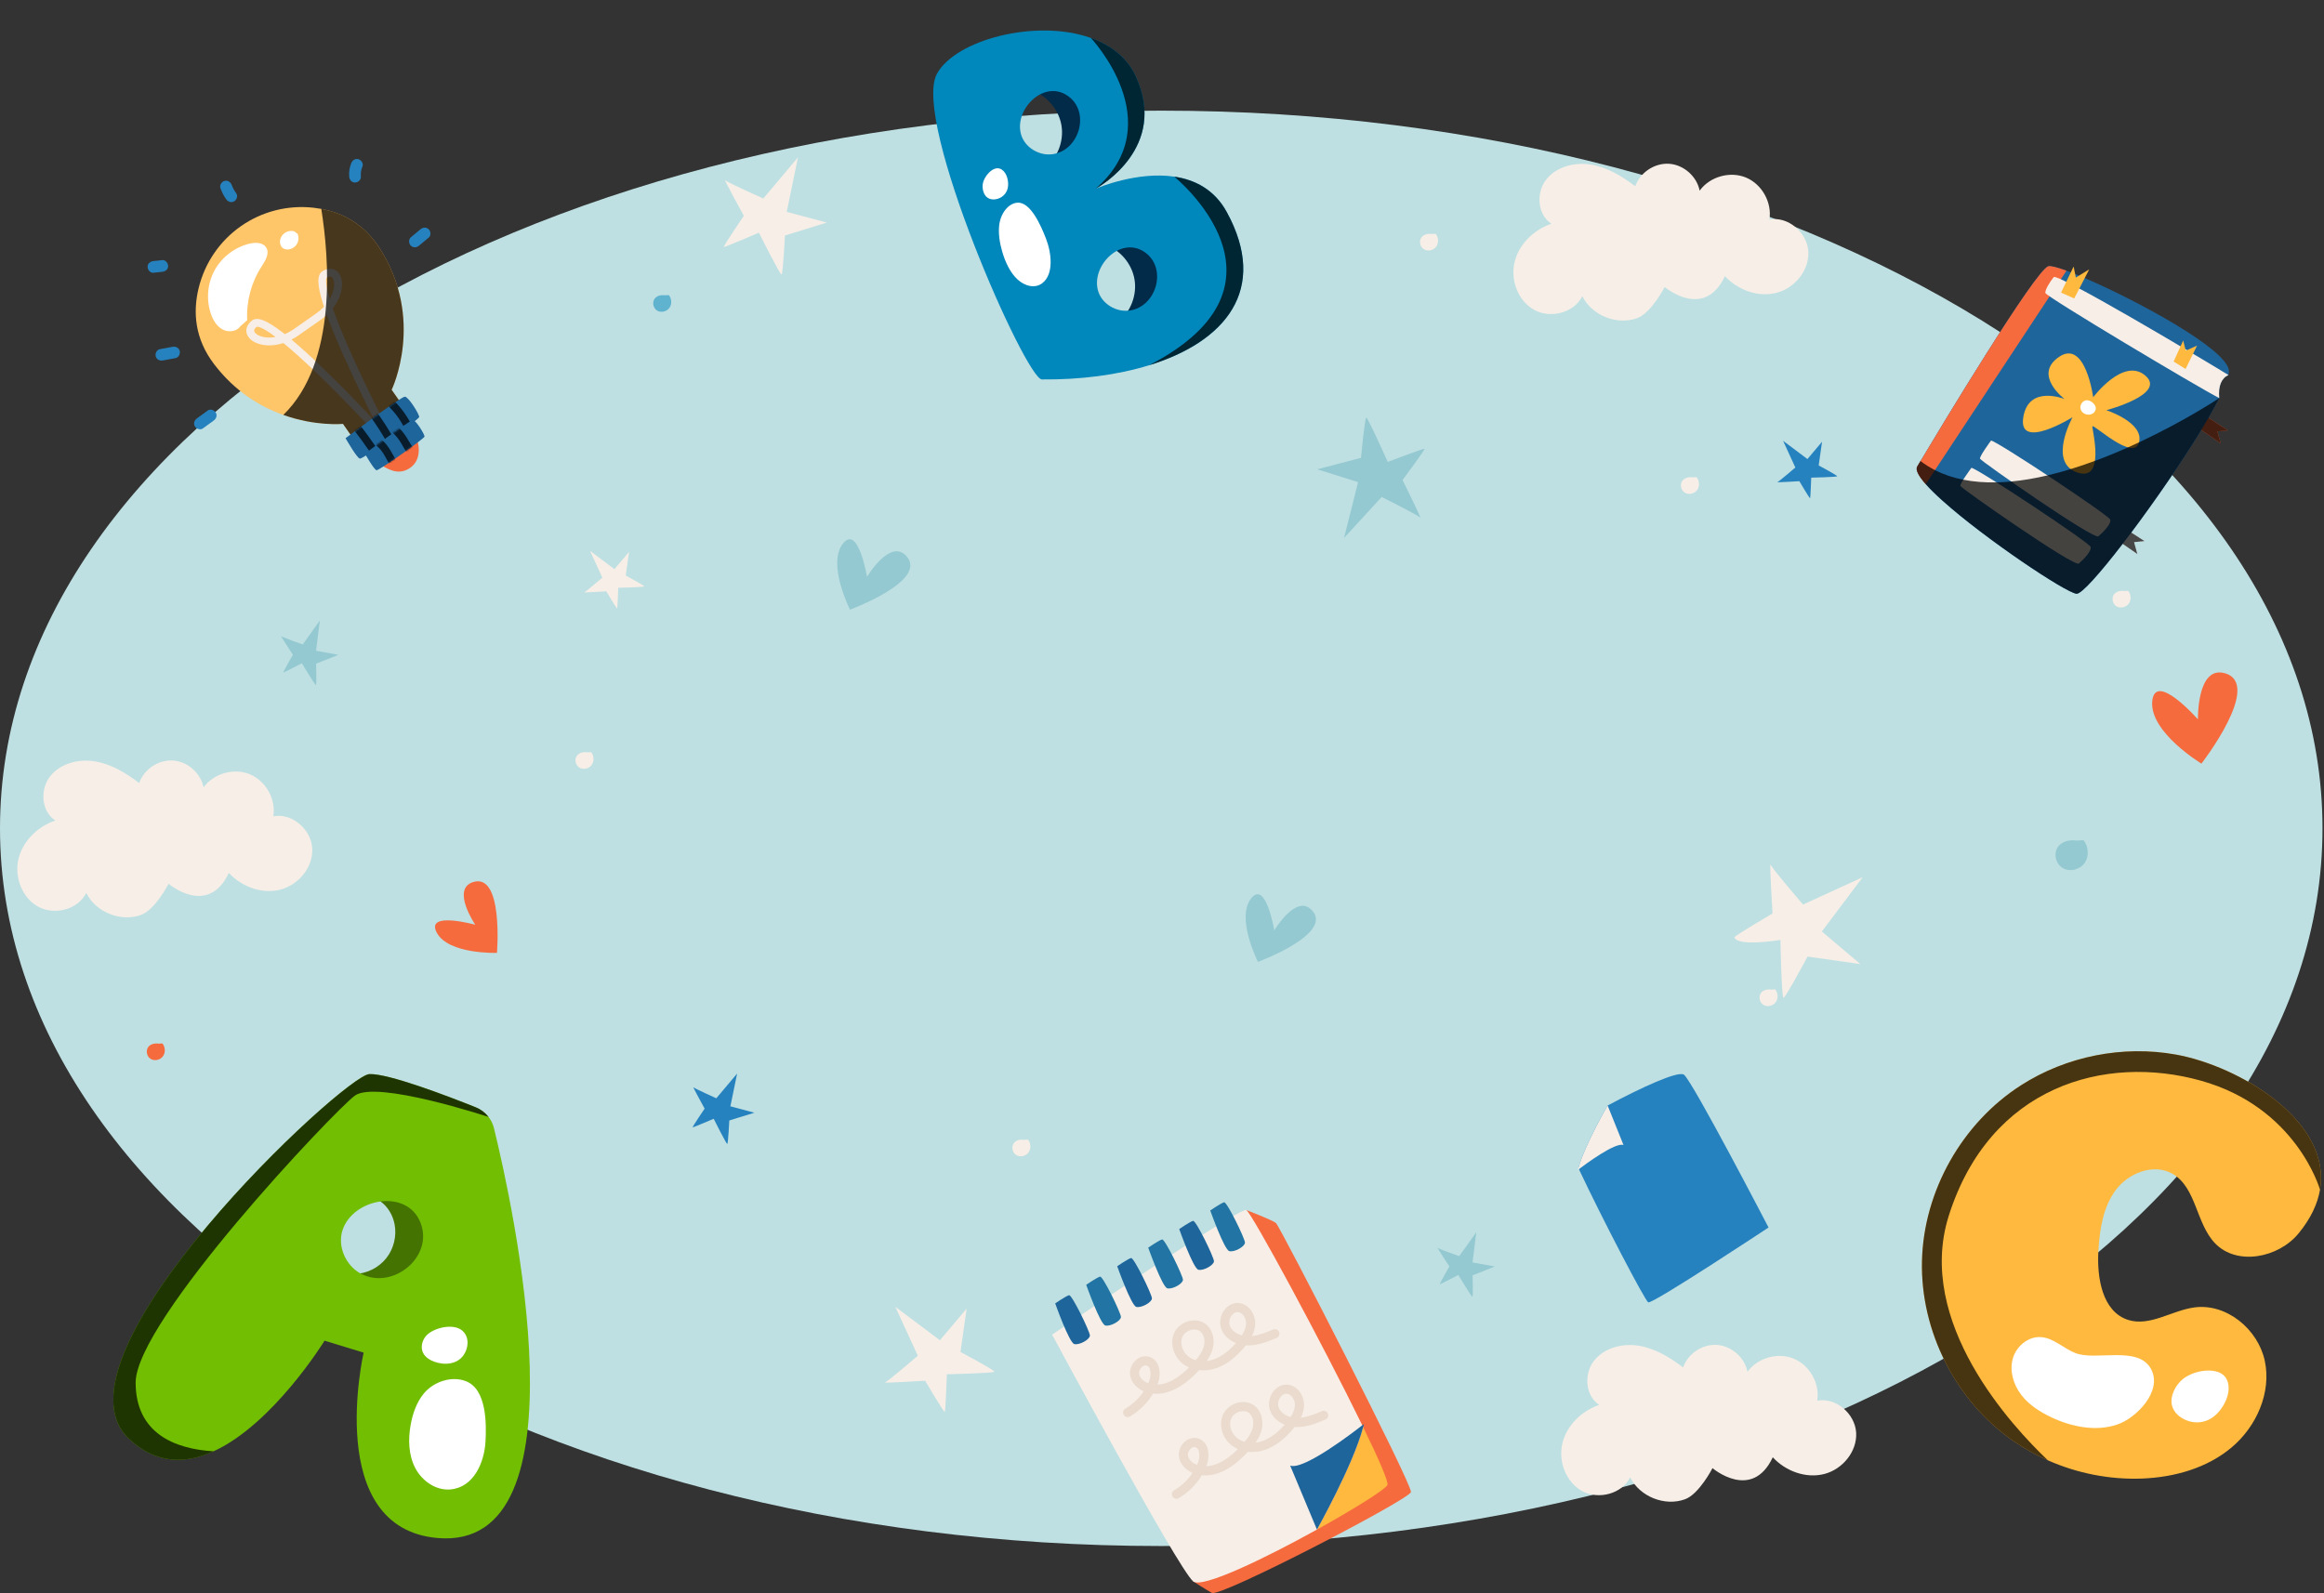 <svg width="1206" height="827" viewBox="0 0 1206 827" fill="none" xmlns="http://www.w3.org/2000/svg">
<rect x="0" y="0" width="1206" height="827" fill="#333333" stroke="none"/>
<path d="M602.609 802.452C935.421 802.452 1205.22 635.674 1205.22 429.943C1205.22 224.211 935.421 57.433 602.609 57.433C269.797 57.433 0 224.211 0 429.943C0 635.674 269.797 802.452 602.609 802.452Z" fill="#BFE0E2"/>
<path d="M118.762 453.066C125.427 460.286 135.941 464.174 145.463 461.746C154.985 459.319 162.652 450.003 162.018 440.198C161.383 430.392 151.481 421.843 141.833 423.704C143.265 414.837 137.96 405.329 129.663 401.891C121.366 398.453 110.89 401.424 105.632 408.705C104.179 401.282 97.35 395.261 89.802 394.751C82.256 394.24 74.675 399.287 72.236 406.445C65.379 401.222 57.758 396.575 49.253 395.184C40.747 393.792 31.193 396.241 25.925 403.064C20.658 409.887 21.452 421.245 28.725 425.869C19.611 428.966 11.818 436.482 9.585 445.843C7.352 455.205 11.442 466.054 19.905 470.64C28.368 475.226 40.482 472.091 44.755 463.467C49.715 473.488 62.693 478.69 73.202 474.87C80.564 472.194 87.478 458.699 87.478 458.699C87.478 458.699 107.918 476.125 118.762 453.066Z" fill="#F7EFE7"/>
<path d="M919.956 756.389C926.621 763.609 937.136 767.497 946.658 765.069C956.179 762.641 963.846 753.326 963.212 743.52C962.577 733.715 952.675 725.166 943.027 727.027C944.459 718.161 939.154 708.652 930.857 705.214C922.56 701.776 912.084 704.746 906.826 712.028C905.374 704.605 898.542 698.584 890.996 698.072C883.45 697.561 875.87 702.608 873.43 709.767C866.574 704.543 858.952 699.896 850.447 698.505C841.942 697.113 832.387 699.562 827.119 706.385C821.852 713.208 822.647 724.566 829.919 729.19C820.805 732.287 813.013 739.803 810.779 749.164C808.547 758.526 812.636 769.373 821.099 773.961C829.562 778.547 841.676 775.412 845.949 766.788C850.911 776.809 863.885 782.011 874.396 778.191C881.758 775.515 888.672 762.02 888.672 762.02C888.672 762.02 909.111 779.45 919.956 756.389Z" fill="#F7EFE7"/>
<path d="M895.132 143.321C901.798 150.542 912.314 154.429 921.834 152.002C931.356 149.574 939.022 140.258 938.389 130.453C937.753 120.647 927.852 112.099 918.204 113.959C919.635 105.092 914.33 95.584 906.033 92.146C897.737 88.709 887.261 91.679 882.003 98.96C880.55 91.537 873.718 85.516 866.173 85.007C858.627 84.496 851.046 89.542 848.606 96.701C841.75 91.478 834.129 86.831 825.622 85.439C817.115 84.047 807.562 86.496 802.293 93.319C797.027 100.142 797.821 111.5 805.094 116.124C795.98 119.221 788.187 126.737 785.954 136.1C783.72 145.462 787.811 156.311 796.274 160.897C804.737 165.483 816.851 162.348 821.124 153.724C826.086 163.745 839.06 168.947 849.57 165.127C856.932 162.453 863.846 148.956 863.846 148.956C863.846 148.956 884.289 166.381 895.132 143.321Z" fill="#F7EFE7"/>
<path d="M396.109 103.041L414.094 81.676L408.255 109.983L429.025 115.521L407.324 122.228C407.324 122.228 406.331 142.221 405.563 142.48C404.794 142.739 393.841 120.763 393.841 120.763C393.841 120.763 376.248 128.318 375.677 128.163C375.107 128.008 386.006 112.006 386.006 112.006C386.006 112.006 375.21 92.395 376.363 93.573C377.519 94.751 396.109 103.041 396.109 103.041Z" fill="#F7EFE7"/>
<path d="M935.638 469.51L966.582 455.332L945.406 483.483L965.411 500.402L938.004 496.492C938.004 496.492 926.499 518.007 925.517 517.892C924.535 517.776 923.91 487.855 923.91 487.855C923.91 487.855 901.845 491.554 900.041 486.55C899.796 485.872 919.837 474.124 919.837 474.124C919.837 474.124 918.153 446.89 918.811 448.789C919.47 450.69 935.638 469.51 935.638 469.51Z" fill="#F7EFE7"/>
<path d="M716.996 257.963L697.455 279.238L704.756 250.246L683.538 243.594L706.265 237.632C706.265 237.632 708.183 217.015 708.99 216.782C709.797 216.549 720.133 239.749 720.133 239.749C720.133 239.749 738.653 232.728 739.234 232.913C739.817 233.099 727.838 249.15 727.838 249.15C727.838 249.15 738.117 269.9 736.978 268.631C735.837 267.362 716.996 257.963 716.996 257.963Z" fill="#95C9D1"/>
<path d="M371.724 570.042L382.531 557.203L379.021 574.213L391.503 577.54L378.463 581.571C378.463 581.571 377.868 593.586 377.406 593.74C376.944 593.895 370.362 580.689 370.362 580.689C370.362 580.689 359.79 585.229 359.447 585.135C359.104 585.042 365.654 575.426 365.654 575.426C365.654 575.426 359.167 563.641 359.86 564.349C360.552 565.058 371.724 570.042 371.724 570.042Z" fill="#2682BF"/>
<path d="M476.288 703.684L464.636 678.306L487.748 695.661L501.616 679.237L498.427 701.726C498.427 701.726 516.086 711.151 515.992 711.957C515.897 712.762 491.35 713.296 491.35 713.296C491.35 713.296 490.678 732.43 490.295 732.88C489.911 733.33 480.086 716.646 480.086 716.646C480.086 716.646 457.743 718.044 459.301 717.503C460.859 716.962 476.288 703.684 476.288 703.684Z" fill="#F7EFE7"/>
<path d="M157.097 334.495L165.982 322.059L164.025 337.756L175.596 339.876L164.048 344.478C164.048 344.478 164.373 355.428 163.965 355.603C163.558 355.778 156.628 344.264 156.628 344.264C156.628 344.264 147.358 349.149 147.039 349.09C146.721 349.03 151.974 339.827 151.974 339.827C151.974 339.827 145.233 329.596 145.914 330.188C146.595 330.779 157.097 334.495 157.097 334.495Z" fill="#95C9D1"/>
<path d="M757.227 651.989L766.111 639.553L764.155 655.25L775.726 657.37L764.177 661.971C764.177 661.971 764.503 672.922 764.095 673.097C763.687 673.272 756.758 661.758 756.758 661.758C756.758 661.758 747.488 666.643 747.169 666.584C746.851 666.524 752.103 657.321 752.103 657.321C752.103 657.321 745.363 647.09 746.044 647.682C746.725 648.273 757.227 651.989 757.227 651.989Z" fill="#95C9D1"/>
<path d="M931.662 242.66L925.285 228.771L937.934 238.27L945.523 229.28L943.778 241.589C943.778 241.589 953.443 246.747 953.391 247.188C953.34 247.629 939.904 247.922 939.904 247.922C939.904 247.922 939.537 258.394 939.327 258.641C939.117 258.888 933.74 249.756 933.74 249.756C933.74 249.756 921.512 250.523 922.364 250.225C923.218 249.928 931.662 242.66 931.662 242.66Z" fill="#2682BF"/>
<path d="M312.583 299.821L306.206 285.932L318.854 295.431L326.444 286.443L324.699 298.751C324.699 298.751 334.364 303.91 334.312 304.351C334.261 304.792 320.825 305.084 320.825 305.084C320.825 305.084 320.458 315.557 320.248 315.803C320.038 316.05 314.66 306.919 314.66 306.919C314.66 306.919 302.432 307.685 303.285 307.388C304.139 307.087 312.583 299.821 312.583 299.821Z" fill="#F7EFE7"/>
<path d="M652.791 499.261C652.791 499.261 641.363 476.804 649.104 466.51C656.846 456.215 661.271 482.887 661.271 482.887C661.271 482.887 672.661 463.68 680.812 472.437C692.24 484.716 652.791 499.261 652.791 499.261Z" fill="#95C9D1"/>
<path d="M441.1 316.442C441.1 316.442 429.203 293.066 437.263 282.348C445.322 271.631 449.929 299.395 449.929 299.395C449.929 299.395 461.784 279.403 470.27 288.519C482.167 301.301 441.1 316.442 441.1 316.442Z" fill="#95C9D1"/>
<path d="M1142.4 396.344C1142.4 396.344 1115.45 380.082 1116.86 364.052C1118.27 348.022 1140.58 373.38 1140.58 373.38C1140.58 373.38 1139.97 345.493 1154.39 349.394C1174.62 354.866 1142.4 396.344 1142.4 396.344Z" fill="#F66B3E"/>
<path d="M257.893 494.585C257.893 494.585 232.71 495.455 226.651 484.088C220.591 472.722 246.633 479.98 246.633 479.98C246.633 479.98 234.037 461.542 245.42 457.856C261.378 452.685 257.893 494.585 257.893 494.585Z" fill="#F66B3E"/>
<path d="M82.232 541.687C80.338 541.41 78.204 541.858 77.003 543.35C75.502 545.214 76.133 548.331 78.162 549.602C80.191 550.873 83.138 550.197 84.553 548.265C85.967 546.332 85.792 543.455 84.292 541.589L82.232 541.687Z" fill="#F66B3E"/>
<path d="M531.406 591.595C529.513 591.318 527.379 591.766 526.178 593.257C524.676 595.122 525.308 598.239 527.337 599.51C529.365 600.781 532.313 600.105 533.727 598.172C535.142 596.24 534.967 593.363 533.467 591.497L531.406 591.595Z" fill="#F7EFE7"/>
<path d="M304.702 390.484C302.808 390.207 300.674 390.656 299.474 392.147C297.972 394.011 298.604 397.128 300.632 398.399C302.661 399.67 305.609 398.994 307.023 397.062C308.437 395.129 308.262 392.252 306.762 390.386L304.702 390.484Z" fill="#F7EFE7"/>
<path opacity="0.5" d="M345.032 153.265C343.138 152.989 341.004 153.437 339.804 154.928C338.302 156.792 338.934 159.91 340.962 161.18C342.991 162.451 345.939 161.776 347.353 159.843C348.767 157.911 348.592 155.033 347.092 153.167L345.032 153.265Z" fill="#0087BC"/>
<path d="M1077.53 436.275C1074.14 435.779 1070.31 436.583 1068.16 439.254C1065.47 442.595 1066.6 448.179 1070.24 450.456C1073.87 452.733 1079.15 451.522 1081.69 448.06C1084.22 444.598 1083.9 439.443 1081.22 436.1L1077.53 436.275Z" fill="#95C9D1"/>
<path d="M742.965 121.444C741.071 121.167 738.937 121.615 737.735 123.107C736.233 124.971 736.865 128.088 738.893 129.359C740.922 130.63 743.87 129.954 745.284 128.022C746.698 126.089 746.523 123.212 745.023 121.346L742.965 121.444Z" fill="#F7EFE7"/>
<path d="M878.35 247.783C876.456 247.506 874.322 247.954 873.122 249.446C871.62 251.31 872.252 254.427 874.28 255.698C876.309 256.969 879.257 256.293 880.671 254.361C882.085 252.428 881.91 249.551 880.41 247.685L878.35 247.783Z" fill="#F7EFE7"/>
<path d="M1102.34 306.758C1100.45 306.481 1098.31 306.929 1097.11 308.42C1095.61 310.285 1096.24 313.402 1098.27 314.673C1100.3 315.943 1103.25 315.268 1104.66 313.335C1106.08 311.403 1105.9 308.525 1104.4 306.66L1102.34 306.758Z" fill="#F7EFE7"/>
<path d="M919.138 513.637C917.245 513.361 915.111 513.809 913.91 515.3C912.408 517.164 913.04 520.282 915.069 521.553C917.098 522.823 920.045 522.148 921.46 520.215C922.874 518.283 922.699 515.405 921.199 513.539L919.138 513.637Z" fill="#F7EFE7"/>
<path d="M184.02 621.471C188.453 619.894 193.602 620.851 197.435 623.58C201.267 626.31 203.804 630.662 204.731 635.275C205.977 641.473 204.343 648.189 200.391 653.124C196.439 658.057 190.24 661.116 183.92 661.253C182.682 661.28 181.279 661.265 180.429 662.165C179.554 663.092 179.685 664.571 180.053 665.792C181.66 671.116 186.64 674.972 192.034 676.315C197.431 677.66 203.165 676.802 208.451 675.08C213.422 673.461 218.341 670.92 221.347 666.642C225.007 661.435 225.227 654.637 225.314 648.272C225.423 640.325 225.469 632.071 222.145 624.852C218.114 616.097 209.033 609.893 199.412 609.32L184.02 621.471Z" fill="#447302"/>
<path d="M256.354 585.639C255.83 583.466 254.853 581.463 253.538 579.749C251.828 577.549 249.546 575.802 246.896 574.739C232.533 568.981 201.634 557.131 191.699 557.499C178.621 557.973 22.331 704.065 66.717 746.587C80.865 760.14 96.331 759.895 110.839 753.278C141.82 739.141 168.417 695.873 168.417 695.873L188.708 702.073C188.708 702.073 167.696 793.213 227.143 798.306C305.749 805.029 266.154 625.678 256.354 585.639ZM187.394 661.159C179.483 657.04 174.976 646.986 177.746 638.512C183.158 621.943 211.222 616.66 218.228 634.664C225.163 652.444 203.754 669.689 187.394 661.159Z" fill="#71BE03"/>
<path d="M219.811 723.437C216.077 728.07 214.091 733.898 213.067 739.759C211.765 747.206 211.986 755.191 215.454 761.907C218.922 768.624 226.15 773.722 233.682 773.085C245.885 772.052 251.319 759.021 251.935 748.36C252.477 738.979 252.542 721.223 241.93 716.951C234.327 713.89 224.817 717.223 219.811 723.437Z" fill="white"/>
<path d="M221.305 693.15C218.911 695.702 217.923 699.893 219.968 702.929C221.213 704.778 223.209 706.006 225.302 706.77C230.557 708.689 237.181 708.279 240.588 703.339C243.213 699.532 243.647 693.954 239.927 690.684C235.344 686.651 225.059 689.149 221.305 693.15Z" fill="white"/>
<path opacity="0.72" d="M253.53 579.753C253.53 579.753 195.171 560.428 184.109 568.701C173.046 576.975 70.314 685.526 70.391 717.682C70.458 743.916 90.626 752.107 110.837 753.284C96.333 759.903 80.87 760.148 66.719 746.589C22.323 704.071 178.616 557.974 191.707 557.498C201.637 557.134 232.538 568.979 246.893 574.738C249.553 575.799 251.829 577.545 253.53 579.753Z" fill="black"/>
<path d="M1158.18 751.175C1145.36 762.027 1128.24 766.814 1111.46 767.435C1094.78 768.05 1077.99 764.74 1062.73 757.976C1056.45 755.2 1050.43 751.841 1044.79 747.929C1014.9 727.214 996.531 690.92 997.379 654.564C998.222 618.206 1018.2 582.865 1048.83 563.265C1072.35 548.211 1101.63 542.41 1129.11 547.358C1162.13 553.31 1209.97 581.885 1203.92 617.495C1203.93 617.505 1203.93 617.505 1203.93 617.505C1202.68 624.812 1199.19 632.404 1192.82 640.165C1182.4 652.889 1160.87 657.172 1149.46 645.317C1139.54 635.009 1139.81 616.443 1127.43 609.273C1117.78 603.687 1104.7 608.683 1098 617.604C1091.3 626.524 1089.59 638.166 1088.92 649.294C1088.09 663.314 1090.99 680.852 1104.37 685.091C1115.68 688.667 1127.04 680.148 1138.79 678.596C1155.45 676.397 1171.77 689.924 1175.28 706.35C1178.78 722.777 1171 740.331 1158.18 751.175Z" fill="#FFB93E"/>
<path d="M1077.02 702.308C1070.82 699.901 1065.71 694.45 1059.08 694.008C1052.45 693.564 1046.25 698.828 1044.48 705.234C1042.71 711.64 1044.82 718.689 1048.87 723.962C1052.91 729.235 1058.69 732.93 1064.72 735.738C1075.34 740.692 1087.74 743.15 1098.83 739.348C1108.58 736.006 1122.26 722.168 1116.34 710.759C1109.78 698.096 1087.85 706.52 1077.02 702.308Z" fill="white"/>
<path d="M1132.64 715.891C1128.81 719.082 1125.95 724.805 1127.09 729.403C1127.78 732.202 1129.6 734.254 1131.72 735.669C1137.04 739.224 1144.9 739.734 1150.87 733.355C1155.48 728.439 1158.26 720.68 1155.27 715.478C1151.59 709.067 1138.63 710.89 1132.64 715.891Z" fill="white"/>
<path opacity="0.72" d="M1203.92 617.497C1203.7 616.705 1191.48 574.712 1142.11 560.912C1092.27 546.97 1032.61 563.769 1011.29 630.992C993.758 686.267 1044.23 740.46 1062.73 757.977C1056.45 755.202 1050.43 751.843 1044.79 747.93C1014.9 727.215 996.531 690.921 997.379 654.565C998.222 618.207 1018.2 582.866 1048.83 563.266C1072.35 548.212 1101.63 542.411 1129.11 547.359C1162.13 553.312 1209.97 581.888 1203.92 617.497Z" fill="black"/>
<path d="M535.827 47.122C543.536 49.893 549.496 57.041 550.835 65.122C552.175 73.203 548.84 81.892 542.44 87.003C551.991 87.37 561.586 82.554 566.999 74.675C572.412 66.796 573.465 56.112 569.694 47.329C565.925 38.545 557.455 31.947 548.015 30.443L535.827 47.122Z" fill="#022A49"/>
<path d="M573.739 127.09C581.447 129.861 587.408 137.01 588.747 145.09C590.087 153.171 586.753 161.86 580.351 166.97C589.903 167.337 599.497 162.521 604.909 154.642C610.321 146.764 611.375 136.079 607.605 127.296C603.835 118.512 595.365 111.914 585.925 110.41L573.739 127.09Z" fill="#022A49"/>
<path d="M636.643 110.117C630.198 98.293 619.956 93.249 609.353 91.684C590.088 88.835 569.642 97.494 568.598 97.943C568.623 97.929 568.662 97.903 568.713 97.88C571.32 96.429 605.88 76.334 589.594 40.035C585.061 29.938 576.472 23.394 566.07 19.686C537.642 9.556 495.687 20.651 486.151 38.412C473.128 62.677 532.305 196.854 540.668 196.94C560.725 197.132 579.952 194.639 596.329 189.573C635.72 177.404 658.592 150.365 636.643 110.117ZM529.945 70.058C525.952 57.182 541.294 41.306 553.768 49.53C566.095 57.656 560.3 78.112 546.161 80.042C539.321 80.975 531.984 76.648 529.945 70.058ZM586.116 161.19C579.276 162.123 571.94 157.796 569.9 151.206C565.907 138.33 581.254 122.452 593.723 130.678C606.05 138.804 600.256 159.261 586.116 161.19Z" fill="#0087BC"/>
<path d="M518.524 116.855C518.007 121.287 518.761 125.985 520.024 130.399C521.628 136.006 524.185 141.496 528.037 145.056C531.889 148.616 537.195 149.835 540.904 146.961C546.911 142.306 545.74 131.476 542.798 123.852C540.21 117.143 534.81 104.754 528.004 105.202C523.127 105.523 519.219 110.912 518.524 116.855Z" fill="white"/>
<path d="M510.034 95.278C509.573 97.827 510.344 101.066 512.333 102.521C513.544 103.407 514.955 103.619 516.273 103.477C519.584 103.119 522.892 100.697 523.145 96.157C523.34 92.659 521.859 88.633 518.931 87.554C515.32 86.224 510.755 91.28 510.034 95.278Z" fill="white"/>
<path opacity="0.72" d="M568.714 97.88C568.663 97.903 568.624 97.929 568.599 97.943C568.574 97.957 568.558 97.963 568.558 97.963C607.816 63.792 566.07 19.687 566.07 19.687C576.473 23.395 585.061 29.939 589.594 40.036C605.881 76.335 571.321 96.429 568.714 97.88Z" fill="black"/>
<path opacity="0.72" d="M596.331 189.574C678.23 147.274 609.355 91.684 609.355 91.684C619.956 93.25 630.2 98.294 636.644 110.118C658.592 150.365 635.721 177.405 596.331 189.574Z" fill="black"/>
<path d="M196.877 128.648C220.88 165.737 203.245 202.317 203.245 202.317L211.791 214.53L186.515 232.219L177.969 220.006C177.969 220.006 163.969 221.41 147.023 215.363C135.182 211.145 121.89 203.294 110.937 188.791C100.954 175.573 100.142 161.812 103.021 149.769C109.533 122.57 135.141 104.648 162.926 107.847C164.189 107.994 165.461 108.184 166.725 108.419C177.788 110.476 188.797 116.169 196.877 128.648Z" fill="#FFC569"/>
<path d="M198.282 220.872L195.396 222.891C194.562 223.475 193.428 223.351 192.739 222.604C192.607 222.462 179.461 208.217 165.369 194.599C157.542 187.036 151.582 181.744 147.054 178.05C138.819 180.74 131.68 178.594 129.04 175.069C126.938 172.261 127.59 168.866 130.704 166.42C133.415 164.284 138.035 166.008 146.152 172.172C146.681 172.573 147.224 172.993 147.782 173.432C149.418 172.728 151.103 171.795 152.813 170.573L163.696 162.957C163.79 162.892 163.858 162.845 163.937 162.79C165.567 161.65 166.953 160.438 168.12 159.199C167.898 158.525 167.689 157.87 167.493 157.236C164.482 147.5 164.473 142.556 167.38 140.752C170.745 138.663 174.159 139.214 176.077 142.15C178.483 145.837 178.055 153.276 172.705 160.095C174.628 165.614 177.557 173.025 181.983 182.972C189.951 200.876 198.831 218.106 198.919 218.279C199.388 219.181 199.115 220.289 198.282 220.872ZM151.274 176.271C155.88 180.125 161.273 185.022 167.38 190.899C179.346 202.413 190.793 214.562 194.49 218.522C192.033 213.693 184.54 198.779 177.821 183.592C174.39 175.84 171.636 169.094 169.594 163.447C168.525 164.431 167.337 165.381 166.018 166.286L155.157 173.886C153.863 174.809 152.56 175.603 151.274 176.271ZM169.521 144.2C169.345 144.411 168.359 146.1 171.117 155.232C173.826 150.626 173.924 146.275 172.679 144.368C172.41 143.954 171.691 142.854 169.521 144.2ZM133.169 169.636C131.205 171.186 131.992 172.238 132.29 172.634C133.654 174.457 137.775 175.855 143.027 174.888C135.39 169.173 133.454 169.527 133.169 169.636Z" fill="#F7EFE7"/>
<path d="M128.292 166.183C127.767 156.449 130.402 146.569 135.706 138.39C137.674 135.355 140.068 131.525 138.148 128.459C136.505 125.836 132.724 125.719 129.708 126.41C122.061 128.162 115.25 133.283 111.443 140.141C107.635 147.001 106.891 155.489 109.448 162.906C110.564 166.141 112.423 169.317 115.418 170.97C118.414 172.625 122.705 172.228 124.651 169.414L128.292 166.183Z" fill="white"/>
<path d="M152.65 120.052C151.137 119.641 149.461 119.871 148.114 120.674C146.767 121.477 145.768 122.843 145.409 124.37C145.08 125.773 145.335 127.382 146.352 128.405C147.381 129.44 149.013 129.696 150.432 129.353C152.068 128.958 153.511 127.82 154.276 126.321C155.041 124.822 155.117 122.987 154.477 121.429L152.65 120.052Z" fill="white"/>
<path opacity="0.72" d="M196.877 128.648C220.881 165.737 203.246 202.317 203.246 202.317L211.792 214.53L186.515 232.219L177.969 220.006C177.969 220.006 163.969 221.41 147.023 215.363C175.333 187.863 170.779 133.793 166.725 108.417C177.788 110.476 188.797 116.169 196.877 128.648Z" fill="black"/>
<path d="M198.589 242.155C199.37 241.651 205.766 247.787 212.845 242.834C219.922 237.88 216.477 228.201 216.477 228.201L198.589 242.155Z" fill="#F66B3E"/>
<path d="M179.316 227.442C179.316 227.442 185.144 237.698 186.741 238.051C188.339 238.404 217.331 217.747 217.537 216.499C217.743 215.251 212.071 205.989 210.112 205.89C208.153 205.791 179.316 227.442 179.316 227.442Z" fill="#1E659C"/>
<mask id="mask0_2_8" style="mask-type:luminance" maskUnits="userSpaceOnUse" x="179" y="205" width="39" height="34">
<path d="M179.316 227.442C179.316 227.442 185.144 237.698 186.741 238.051C188.339 238.404 217.331 217.747 217.537 216.499C217.743 215.251 212.071 205.989 210.112 205.89C208.153 205.791 179.316 227.442 179.316 227.442Z" fill="white"/>
</mask>
<g mask="url(#mask0_2_8)">
<path opacity="0.72" d="M186.29 219.897C184.698 217.836 181.363 220.152 182.964 222.224C186.068 226.24 189.057 230.337 191.935 234.517C193.416 236.67 196.744 234.344 195.261 232.19C192.383 228.008 189.394 223.912 186.29 219.897Z" fill="black"/>
</g>
<mask id="mask1_2_8" style="mask-type:luminance" maskUnits="userSpaceOnUse" x="179" y="205" width="39" height="34">
<path d="M179.316 227.442C179.316 227.442 185.144 237.698 186.741 238.051C188.339 238.404 217.331 217.747 217.537 216.499C217.743 215.251 212.071 205.989 210.112 205.89C208.153 205.791 179.316 227.442 179.316 227.442Z" fill="white"/>
</mask>
<g mask="url(#mask1_2_8)">
<path opacity="0.72" d="M194.609 212.619C193.056 210.524 189.724 212.843 191.283 214.946C195.266 220.321 198.844 225.934 202.031 231.815C203.274 234.107 206.59 231.761 205.358 229.487C202.17 223.607 198.593 217.993 194.609 212.619Z" fill="black"/>
</g>
<mask id="mask2_2_8" style="mask-type:luminance" maskUnits="userSpaceOnUse" x="179" y="205" width="39" height="34">
<path d="M179.316 227.442C179.316 227.442 185.144 237.698 186.741 238.051C188.339 238.404 217.331 217.747 217.537 216.499C217.743 215.251 212.071 205.989 210.112 205.89C208.153 205.791 179.316 227.442 179.316 227.442Z" fill="white"/>
</mask>
<g mask="url(#mask2_2_8)">
<path opacity="0.72" d="M204.82 208.343C202.992 206.484 200.411 209.622 202.231 211.472C205.786 215.083 208.6 219.23 210.666 223.857C211.726 226.23 215.558 224.883 214.492 222.496C212.113 217.169 208.91 212.5 204.82 208.343Z" fill="black"/>
</g>
<path d="M189.361 235.479C189.361 235.479 194.08 243.781 195.372 244.068C196.663 244.354 220.133 227.631 220.3 226.622C220.467 225.613 215.875 218.114 214.29 218.034C212.705 217.953 189.361 235.479 189.361 235.479Z" fill="#1E659C"/>
<mask id="mask3_2_8" style="mask-type:luminance" maskUnits="userSpaceOnUse" x="189" y="218" width="32" height="27">
<path d="M189.361 235.479C189.361 235.479 194.08 243.781 195.372 244.068C196.663 244.354 220.133 227.631 220.3 226.622C220.467 225.613 215.875 218.114 214.29 218.034C212.705 217.953 189.361 235.479 189.361 235.479Z" fill="white"/>
</mask>
<g mask="url(#mask3_2_8)">
<path opacity="0.72" d="M198.227 228.399C196.205 226.752 193.606 229.872 195.638 231.528C199.275 234.492 200.653 239.173 203.369 242.87C204.913 244.972 208.244 242.653 206.695 240.543C203.726 236.5 202.22 231.655 198.227 228.399Z" fill="black"/>
</g>
<mask id="mask4_2_8" style="mask-type:luminance" maskUnits="userSpaceOnUse" x="189" y="218" width="32" height="27">
<path d="M189.361 235.479C189.361 235.479 194.08 243.781 195.372 244.068C196.663 244.354 220.133 227.631 220.3 226.622C220.467 225.613 215.875 218.114 214.29 218.034C212.705 217.953 189.361 235.479 189.361 235.479Z" fill="white"/>
</mask>
<g mask="url(#mask4_2_8)">
<path opacity="0.72" d="M206.511 221.65C204.51 219.976 201.912 223.099 203.923 224.779C207.299 227.601 208.957 231.787 211.364 235.371C212.822 237.541 216.147 235.212 214.691 233.044C212.05 229.112 210.222 224.75 206.511 221.65Z" fill="black"/>
</g>
<path d="M111.973 214.151C111.21 212.846 109.158 212.096 107.827 213.064L102.217 217.148C100.896 218.109 100.245 219.78 101.13 221.293C101.893 222.598 103.945 223.348 105.274 222.38C107.145 221.019 109.015 219.658 110.885 218.296C112.207 217.334 112.858 215.662 111.973 214.151Z" fill="#2682BF"/>
<path d="M93.252 182.134C92.788 180.445 91.14 179.718 89.525 180.018C87.327 180.428 85.128 180.836 82.931 181.246C81.321 181.545 80.407 183.491 80.814 184.973C81.278 186.662 82.927 187.389 84.541 187.089C86.739 186.679 88.938 186.271 91.136 185.861C92.746 185.561 93.659 183.616 93.252 182.134Z" fill="#2682BF"/>
<path d="M84.216 135.012C82.686 135.179 81.154 135.345 79.623 135.512C78.052 135.683 76.514 136.782 76.594 138.542C76.66 140.036 77.936 141.755 79.623 141.571C81.154 141.404 82.686 141.238 84.216 141.071C85.787 140.9 87.324 139.801 87.246 138.041C87.179 136.547 85.904 134.828 84.216 135.012Z" fill="#2682BF"/>
<path d="M122.602 100.349C121.617 98.987 120.744 97.421 120.243 96.027C119.688 94.489 118.18 93.454 116.515 93.911C115.029 94.32 113.843 96.091 114.399 97.638C115.139 99.693 116.088 101.637 117.37 103.407C118.327 104.731 120.005 105.378 121.515 104.494C122.824 103.729 123.567 101.682 122.602 100.349Z" fill="#2682BF"/>
<path d="M185.984 82.631C184.247 82.153 182.88 83.226 182.257 84.747C181.362 86.933 181.009 89.352 181.215 91.705C181.358 93.334 182.505 94.734 184.244 94.734C185.773 94.734 187.417 93.344 187.274 91.705C187.107 89.798 187.375 88.127 188.1 86.356C188.719 84.842 187.426 83.027 185.984 82.631Z" fill="#2682BF"/>
<path d="M222.486 119.02C221.241 117.775 219.463 117.97 218.201 119.02C216.529 120.414 214.855 121.809 213.183 123.202C211.925 124.25 212.099 126.404 213.183 127.487C214.428 128.733 216.206 128.538 217.466 127.487C219.139 126.094 220.813 124.699 222.485 123.305C223.744 122.257 223.57 120.104 222.486 119.02Z" fill="#2682BF"/>
<path d="M1152.37 230.098L1142.32 223.152L1141.26 222.417L1145.99 216.86L1146.03 216.881L1156.09 223.382L1150.66 223.921L1152.37 230.098Z" fill="#F66B3E"/>
<path d="M1109.15 287.567L1101.5 282.282L1098.03 279.887L1102.78 274.323L1105.98 276.388L1112.87 280.852L1107.43 281.39L1109.15 287.567Z" fill="white"/>
<path d="M1077.61 308.184C1072.13 307.764 1029.9 279.535 1007.89 259.731C1004.48 256.677 1001.55 253.808 999.327 251.285C995.656 247.122 993.87 243.88 994.909 242.141C994.909 242.141 995.517 241.129 996.607 239.3C1006.48 222.78 1056.4 139.837 1063 138.186C1064.22 137.883 1067.59 138.765 1072.37 140.51C1073.09 140.777 1073.83 141.054 1074.63 141.361C1075.34 141.635 1076.09 141.935 1076.86 142.246C1077.51 142.51 1078.18 142.783 1078.86 143.066C1079.27 143.232 1079.67 143.398 1080.08 143.572C1080.66 143.817 1081.24 144.07 1081.84 144.325C1109.01 155.973 1155.32 181.054 1156.63 192.185C1156.7 192.85 1156.65 193.679 1156.43 194.669C1152.9 196.181 1151.03 200.213 1151.64 206.62C1150.07 209.725 1148.19 213.182 1146.04 216.881C1144.87 218.906 1143.64 220.994 1142.33 223.152C1132.23 239.785 1118.35 259.895 1105.98 276.389C1104.47 278.412 1102.97 280.385 1101.5 282.283C1089.78 297.501 1080.15 308.374 1077.61 308.184Z" fill="#1E659C"/>
<path d="M999.327 251.284C995.656 247.121 993.87 243.879 994.909 242.14C994.909 242.14 995.517 241.128 996.607 239.299C1006.48 222.779 1056.4 139.836 1063 138.185C1064.22 137.882 1067.59 138.764 1072.37 140.509L1069.45 144.935L1063.6 153.807L1004.13 244.008L999.327 251.284Z" fill="#F66B3E"/>
<path d="M1151.64 206.619C1141.85 201.725 1061.4 153.777 1061.38 152.019C1061.37 150.158 1063.66 146.421 1065.74 143.845C1067.58 141.552 1139.93 184.547 1156.44 194.665C1152.9 196.18 1151.03 200.215 1151.64 206.619Z" fill="#F7EFE7"/>
<path d="M1069.53 151.877L1076.38 154.923L1084.16 139.814L1077.22 144.059L1076.08 138.331L1069.53 151.877Z" fill="#FFB93E"/>
<path d="M1127.96 187.656L1134.17 191.517L1140.12 179.388L1134.26 181.996L1132.93 176.709L1127.96 187.656Z" fill="#FFB93E"/>
<path d="M1086.23 206.191C1086.23 206.191 1101.87 185.224 1113.25 194.92C1124.63 204.616 1093.06 212.911 1093.06 212.911C1093.06 212.911 1112.7 219.275 1110.02 229.59C1107.35 239.905 1085.99 219.602 1085.8 221.307C1085.62 223.015 1092.88 250.569 1077.77 245.172C1062.66 239.775 1075.51 216.561 1075.51 216.561C1075.51 216.561 1047.3 234.128 1049.92 216.785C1052.54 199.441 1071.38 207.119 1071.38 207.119C1071.38 207.119 1054.76 194.653 1068.48 185.25C1082.21 175.848 1086.23 206.191 1086.23 206.191Z" fill="#FFB93E"/>
<path d="M1082.2 207.849C1080.44 208.317 1079.28 210.314 1079.64 212.101C1080.33 215.536 1085.52 216.463 1087.24 213.308C1088.75 210.542 1084.86 207.146 1082.2 207.849Z" fill="white"/>
<path d="M1033.21 228.671C1033.21 228.671 1027.09 236.912 1027.5 238.106C1027.91 239.302 1086.58 280.363 1088.96 278.345C1091.34 276.328 1095.7 271.897 1095.08 269.704C1094.46 267.514 1036.21 228.847 1033.21 228.671Z" fill="#F7EFE7"/>
<path d="M1023.03 242.822C1023.03 242.822 1016.9 251.063 1017.31 252.257C1017.72 253.453 1076.39 294.514 1078.77 292.496C1081.15 290.479 1085.51 286.048 1084.89 283.855C1084.27 281.664 1026.02 242.996 1023.03 242.822Z" fill="#F7EFE7"/>
<path opacity="0.72" d="M1101.5 282.282C1089.78 297.502 1080.15 308.375 1077.61 308.184C1072.13 307.765 1029.9 279.535 1007.89 259.732C1004.48 256.677 1001.55 253.809 999.327 251.285C995.656 247.122 993.87 243.88 994.909 242.141C994.909 242.141 995.517 241.129 996.607 239.3C998.991 241.113 1001.5 242.679 1004.13 244.01C1008.7 246.338 1013.62 247.962 1018.79 248.986C1024.3 250.086 1030.09 250.508 1036.05 250.37C1038.56 250.327 1041.11 250.169 1043.67 249.925C1049.86 249.342 1056.18 248.243 1062.5 246.75C1066.53 245.811 1070.56 244.709 1074.55 243.475C1078.8 242.177 1083.01 240.746 1087.13 239.213C1093.06 237.03 1098.81 234.657 1104.29 232.212C1106.24 231.347 1108.15 230.476 1110.02 229.591C1134.13 218.31 1151.64 206.622 1151.64 206.622C1150.07 209.727 1148.18 213.184 1146.04 216.883L1156.09 223.385L1150.66 223.923L1152.37 230.1L1142.33 223.155C1132.22 239.788 1118.34 259.898 1105.98 276.392L1112.87 280.856L1107.44 281.394L1109.15 287.571L1101.5 282.282Z" fill="black"/>
<path d="M855.343 675.964C853.71 675.274 831.483 632.639 819.341 606.845C819.248 606.648 819.155 606.451 819.07 606.259C822.447 594.175 834.251 573.812 834.251 573.812C850.913 564.879 871.122 555.45 873.934 557.867C878.737 562.007 917.754 637.121 917.754 637.121C917.754 637.121 857.635 676.936 855.343 675.964Z" fill="#2682BF"/>
<path d="M818.805 607.253C818.886 606.925 818.968 606.598 819.068 606.259C822.445 594.175 834.25 573.812 834.25 573.812L842.497 594.328C838.319 592.667 822.444 604.49 819.34 606.845C818.99 607.106 818.805 607.253 818.805 607.253Z" fill="#F7EFE7"/>
<path d="M646.728 628.065C646.728 628.065 660.032 633.121 662.127 634.799C664.221 636.478 732.978 770.614 732.185 774.447C731.392 778.278 633.201 829.276 628.874 826.783C624.545 824.289 619.163 820.79 619.163 820.79L646.728 628.065Z" fill="#F66B3E"/>
<path d="M707.389 740.734C715.423 757.221 720.705 769.25 719.973 770.804C718.893 773.073 702.621 783.263 683.411 793.913C683.411 793.913 702.167 760.485 707.389 740.734Z" fill="#FFB93E"/>
<path d="M646.73 628.062C649.403 629.15 686.57 698.062 706.932 739.784C707.089 740.103 707.245 740.421 707.389 740.732C702.167 760.484 683.411 793.911 683.411 793.911C656.485 808.837 623.795 824.654 619.158 820.783C611.244 814.153 545.995 692.738 545.995 692.738C545.995 692.738 642.974 626.533 646.73 628.062Z" fill="#F7EFE7"/>
<path d="M547.574 676.507C547.574 676.507 554.835 697.012 557.507 697.635C560.18 698.26 565.609 695.23 565.594 693.183C565.579 691.136 556.262 671.905 554.769 672.261C553.279 672.618 547.574 676.507 547.574 676.507Z" fill="#1E659C"/>
<path d="M563.667 666.862C563.667 666.862 570.927 687.367 573.599 687.99C576.273 688.615 581.701 685.586 581.687 683.539C581.672 681.492 572.355 662.261 570.862 662.617C569.369 662.973 563.667 666.862 563.667 666.862Z" fill="#2174A3"/>
<path d="M579.759 657.218C579.759 657.218 587.02 677.721 589.692 678.346C592.365 678.971 597.794 675.941 597.778 673.894C597.764 671.847 588.446 652.616 586.953 652.972C585.462 653.327 579.759 657.218 579.759 657.218Z" fill="#1E659C"/>
<path d="M595.852 647.573C595.852 647.573 603.112 668.078 605.784 668.702C608.458 669.326 613.886 666.297 613.872 664.25C613.858 662.203 604.54 642.972 603.047 643.328C601.555 643.683 595.852 647.573 595.852 647.573Z" fill="#2174A3"/>
<path d="M611.942 637.929C611.942 637.929 619.203 658.432 621.875 659.057C624.549 659.682 629.977 656.652 629.963 654.605C629.949 652.558 620.631 633.327 619.138 633.683C617.647 634.038 611.942 637.929 611.942 637.929Z" fill="#1E659C"/>
<path d="M628.035 628.283C628.035 628.283 635.296 648.786 637.968 649.411C640.641 650.036 646.07 647.006 646.056 644.959C646.042 642.912 636.724 623.681 635.231 624.037C633.738 624.394 628.035 628.283 628.035 628.283Z" fill="#2174A3"/>
<path d="M707.793 739.108C707.667 739.644 707.543 740.18 707.388 740.734C702.165 760.485 683.409 793.913 683.409 793.913L669.512 760.696C676.353 763.305 701.931 743.69 706.931 739.785C707.495 739.351 707.793 739.108 707.793 739.108Z" fill="#1E659C"/>
<path d="M663.604 693.497C663.353 693.907 662.972 694.245 662.494 694.444C658.04 696.293 652.991 698.388 647.568 698.325C647.226 698.321 646.88 698.306 646.531 698.28C646.225 698.663 645.919 699.03 645.619 699.384C641.301 704.463 636.961 707.834 632.351 709.684C629.005 711.029 625.524 711.515 622.267 711.166C614.139 719.98 606.102 724.079 598.355 723.356C595.402 728.235 591.281 732.343 586.375 735.216C585.244 735.879 583.792 735.499 583.129 734.369C582.467 733.237 582.849 731.785 583.977 731.123C587.786 728.893 591.062 725.785 593.519 722.126C590.263 720.706 587.392 718.096 586.562 714.324C585.917 711.389 587.062 708.097 589.477 705.939C591.546 704.093 594.203 703.476 596.581 704.292C598.536 704.964 600.033 706.365 600.907 708.341C602.383 711.679 601.758 715.845 600.692 718.676C605.835 718.458 611.313 715.473 617.028 709.773C616.321 709.458 615.639 709.093 614.987 708.68C609.306 705.073 606.778 697.762 609.232 692.038C610.58 688.902 613.629 686.45 617.2 685.615C620.5 684.846 623.731 685.546 626.063 687.54C629.375 690.371 630.643 695.533 629.218 700.383C628.572 702.587 627.489 704.575 626.203 706.403C627.666 706.23 629.147 705.859 630.585 705.282C634.235 703.816 637.76 701.13 641.337 697.084C637.989 695.743 635.02 693.292 633.697 689.592C632.566 686.433 633.278 682.57 635.522 679.734C637.479 677.262 640.224 676.026 643.054 676.343C648.445 676.948 651.701 682.649 651.36 687.595C651.213 689.728 650.57 691.694 649.683 693.479C653.424 693.074 657.102 691.547 660.678 690.063C661.887 689.561 663.276 690.135 663.778 691.344C664.079 692.075 663.99 692.871 663.604 693.497ZM644.424 693.12C645.562 691.365 646.481 689.363 646.625 687.27C646.811 684.575 645.096 681.346 642.523 681.058C640.925 680.878 639.779 681.998 639.239 682.681C638.014 684.229 637.577 686.368 638.161 687.996C639.128 690.699 641.71 692.373 644.424 693.12ZM620.511 705.996C622.496 703.656 623.949 701.485 624.666 699.046C625.395 696.559 625.179 693.028 622.978 691.145C621.807 690.144 620.092 689.813 618.276 690.237C616.145 690.733 614.351 692.14 613.589 693.908C612.053 697.492 613.82 702.321 617.528 704.677C618.431 705.249 619.437 705.69 620.511 705.996ZM591.778 710.504C591.233 711.391 590.998 712.427 591.192 713.303C591.686 715.547 593.673 717.123 595.846 717.954C595.923 717.783 596 717.61 596.075 717.436C597.139 714.966 597.341 712.014 596.565 710.26C596.224 709.491 595.738 709.021 595.037 708.779C594.019 708.429 593.093 709.068 592.632 709.479C592.297 709.777 592.01 710.127 591.778 710.504Z" fill="#EADBCE"/>
<path d="M688.934 735.872C688.683 736.282 688.302 736.62 687.825 736.819C683.37 738.668 678.321 740.763 672.898 740.7C672.556 740.696 672.21 740.68 671.861 740.655C671.554 741.038 671.249 741.405 670.949 741.759C666.631 746.841 662.29 750.21 657.68 752.061C654.333 753.404 650.854 753.891 647.595 753.541C639.468 762.355 631.431 766.454 623.684 765.731C620.727 770.596 616.609 774.718 611.704 777.591C610.573 778.254 609.121 777.874 608.458 776.744C607.798 775.612 608.178 774.16 609.306 773.498C613.115 771.266 616.39 768.16 618.847 764.501C615.591 763.081 612.72 760.471 611.89 756.699C611.244 753.764 612.391 750.472 614.805 748.314C616.875 746.468 619.531 745.851 621.909 746.667C623.866 747.339 625.362 748.74 626.235 750.716C627.713 754.054 627.086 758.22 626.021 761.05C631.164 760.833 636.642 757.848 642.356 752.148C641.649 751.833 640.968 751.468 640.318 751.055C634.636 747.448 632.107 740.136 634.562 734.413C635.91 731.28 638.958 728.824 642.53 727.99C645.831 727.221 649.061 727.921 651.393 729.914C654.705 732.745 655.973 737.908 654.548 742.758C653.902 744.962 652.818 746.944 651.533 748.779C652.996 748.607 654.476 748.235 655.914 747.657C659.565 746.191 663.09 743.506 666.665 739.46C663.318 738.12 660.349 735.668 659.025 731.969C657.896 728.81 658.611 724.935 660.851 722.111C662.809 719.638 665.554 718.4 668.381 718.719C673.772 719.324 677.028 725.026 676.687 729.971C676.54 732.104 675.897 734.071 675.01 735.855C678.751 735.451 682.43 733.922 686.006 732.438C687.217 731.936 688.605 732.51 689.107 733.719C689.408 734.451 689.319 735.247 688.934 735.872ZM669.753 735.496C670.911 733.726 671.808 731.738 671.954 729.646C672.139 726.951 670.424 723.724 667.851 723.434C666.254 723.254 665.11 724.373 664.569 725.056C663.336 726.613 662.906 728.742 663.49 730.373C664.457 733.076 667.038 734.748 669.753 735.496ZM645.84 748.372C647.643 746.242 649.254 743.942 649.995 741.422C650.724 738.935 650.508 735.404 648.307 733.521C647.136 732.52 645.421 732.189 643.604 732.613C641.471 733.111 639.68 734.516 638.918 736.285C637.381 739.869 639.148 744.699 642.857 747.053C643.761 747.626 644.765 748.067 645.84 748.372ZM617.107 752.881C616.561 753.767 616.327 754.803 616.52 755.68C617.015 757.923 619.001 759.5 621.174 760.331C621.252 760.16 621.328 759.986 621.403 759.812C622.468 757.342 622.67 754.39 621.894 752.636C621.553 751.867 621.067 751.396 620.364 751.156C619.346 750.805 618.42 751.444 617.961 751.854C617.626 752.154 617.339 752.503 617.107 752.881Z" fill="#EADBCE"/>
</svg>
